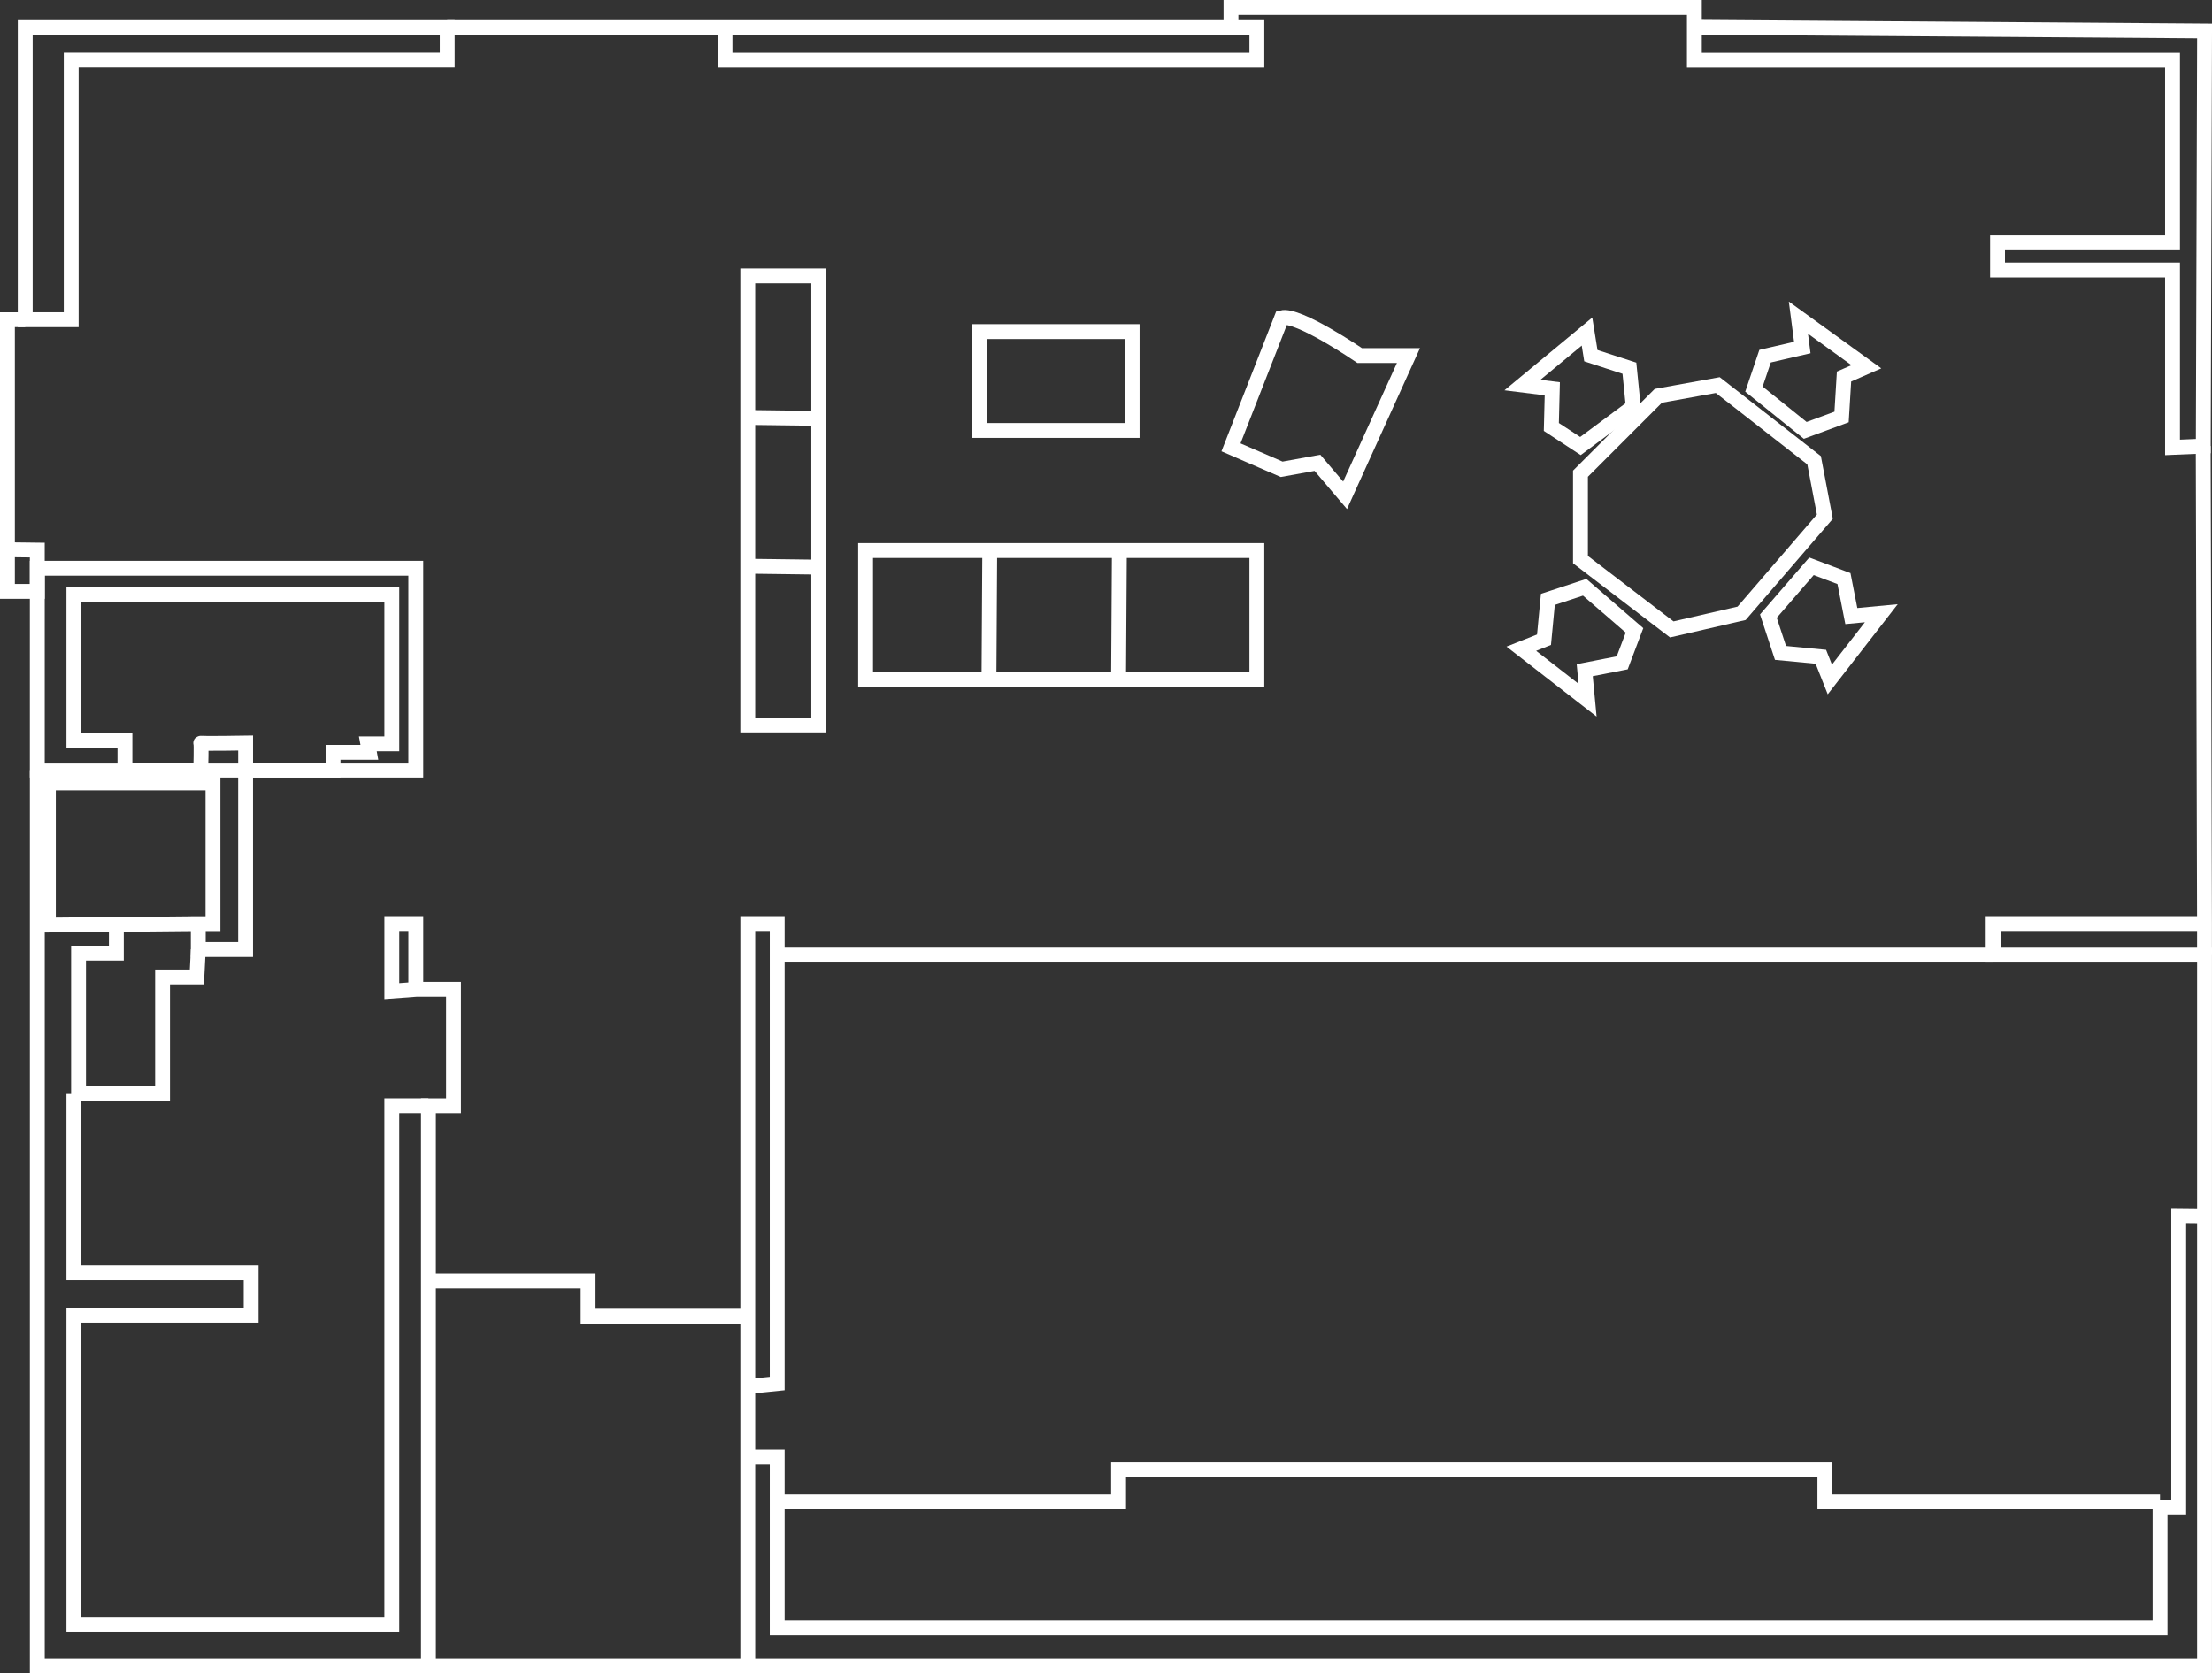 <svg xmlns="http://www.w3.org/2000/svg" width="133.984" height="101.366" viewBox="0 0 133.984 101.366">
  <rect x="0" y="0" width="133.984" height="101.366" fill="#333333" stroke="none"/>
  <g id="Group_117" data-name="Group 117" transform="translate(-354.996 -471.089)">
    <g id="Group_114" data-name="Group 114" transform="translate(355.446 471.539)">
      <path id="Path_62" data-name="Path 62" d="M356.6,490.542h2.785v-15.73h22.775v-1.966H356.6Z" transform="translate(-355.522 -471.625)" fill="none" stroke="#fff" stroke-miterlimit="10" stroke-width="0.9"/>
      <path id="Path_63" data-name="Path 63" d="M383.955,472.846h16.829v1.971H433v-1.971H400.784" transform="translate(-357.319 -471.625)" fill="none" stroke="#fff" stroke-miterlimit="10" stroke-width="0.9"/>
      <path id="Path_64" data-name="Path 64" d="M434.77,472.359v-.82h28.067v3.193H491.8V485.8H481.2v1.643h10.6v10.748l1.863-.078.078-25.152-30.9-.224" transform="translate(-360.657 -471.539)" fill="none" stroke="#fff" stroke-miterlimit="10" stroke-width="0.9"/>
      <path id="Path_65" data-name="Path 65" d="M491.682,530.939H478.876V532.8h12.805v43.107H403.444V530.939h1.782V558.8l-1.782.178v4.277h1.782V573.59h83.761v-7.307h1.13V548.624l1.564.016" transform="translate(-358.599 -475.441)" fill="none" stroke="#fff" stroke-miterlimit="10" stroke-width="0.9"/>
      <path id="Path_66" data-name="Path 66" d="M495.809,500.06" transform="translate(-364.667 -473.413)" fill="none" stroke="#fff" stroke-width="0.9"/>
      <path id="Path_67" data-name="Path 67" d="M497.8,499.977l.078,28.928v1.86" transform="translate(-364.798 -473.407)" fill="none" stroke="#fff" stroke-miterlimit="10" stroke-width="0.9"/>
      <path id="Path_68" data-name="Path 68" d="M457.426,501.392l4.717-4.718,3.6-.651,5.835,4.555.651,3.416-5.043,5.856-4.229.976-5.531-4.229Z" transform="translate(-362.145 -473.147)" fill="none" stroke="#fff" stroke-miterlimit="10" stroke-width="0.9"/>
      <path id="Path_69" data-name="Path 69" d="M457.179,499.489l3.2-2.38-.234-2.335-2.335-.759-.234-1.46-3.912,3.24,1.81.226-.058,2.313Z" transform="translate(-361.899 -472.92)" fill="none" stroke="#fff" stroke-miterlimit="10" stroke-width="0.9"/>
      <path id="Path_70" data-name="Path 70" d="M460.448,511.745l-3.018-2.611-2.229.734-.234,2.444-1.374.545,4.012,3.116-.172-1.816,2.271-.445Z" transform="translate(-361.894 -474.009)" fill="none" stroke="#fff" stroke-miterlimit="10" stroke-width="0.9"/>
      <path id="Path_71" data-name="Path 71" d="M472.221,507.774l-2.611,3.018.734,2.229,2.444.234.545,1.374,3.116-4.012-1.816.172-.445-2.271Z" transform="translate(-362.946 -473.919)" fill="none" stroke="#fff" stroke-miterlimit="10" stroke-width="0.9"/>
      <path id="Path_72" data-name="Path 72" d="M468.673,495.982l3.107,2.5,2.2-.811.149-2.451,1.354-.592-4.117-2.974.235,1.809-2.254.523Z" transform="translate(-362.884 -472.861)" fill="none" stroke="#fff" stroke-miterlimit="10" stroke-width="0.9"/>
      <rect id="Rectangle_106" data-name="Rectangle 106" width="9.254" height="5.99" transform="translate(58.872 19.636)" fill="none" stroke="#fff" stroke-miterlimit="10" stroke-width="0.9"/>
      <path id="Path_73" data-name="Path 73" d="M437.84,491.657c.985-.27,4.726,2.29,4.726,2.29h2.953l-3.839,8.467-1.674-1.97-2.166.394-3.07-1.331Z" transform="translate(-360.657 -472.859)" fill="none" stroke="#fff" stroke-miterlimit="10" stroke-width="0.9"/>
      <path id="Path_74" data-name="Path 74" d="M411.081,506.753h23.7v7.809h-23.7Z" transform="translate(-359.101 -473.852)" fill="none" stroke="#fff" stroke-miterlimit="10" stroke-width="0.9"/>
      <path id="Path_75" data-name="Path 75" d="M419.126,506.753l-.048,7.809" transform="translate(-359.626 -473.852)" fill="none" stroke="#fff" stroke-miterlimit="10" stroke-width="0.9"/>
      <path id="Path_76" data-name="Path 76" d="M427.531,506.753l-.049,7.809" transform="translate(-360.178 -473.852)" fill="none" stroke="#fff" stroke-miterlimit="10" stroke-width="0.9"/>
      <g id="Group_113" data-name="Group 113" transform="translate(44.845 16.261)">
        <path id="Path_77" data-name="Path 77" d="M407.743,488.944v27.205h-4.3V488.944Z" transform="translate(-403.444 -488.944)" fill="none" stroke="#fff" stroke-miterlimit="10" stroke-width="0.9"/>
        <path id="Path_78" data-name="Path 78" d="M407.743,498.178l-4.3-.055" transform="translate(-403.444 -489.547)" fill="none" stroke="#fff" stroke-miterlimit="10" stroke-width="0.9"/>
        <path id="Path_79" data-name="Path 79" d="M407.743,507.825l-4.3-.055" transform="translate(-403.444 -490.18)" fill="none" stroke="#fff" stroke-miterlimit="10" stroke-width="0.9"/>
      </g>
      <path id="Path_80" data-name="Path 80" d="M356.521,491.786h-1.075v16.457h1.808v-2.5l-1.808-.022" transform="translate(-355.446 -472.869)" fill="none" stroke="#fff" stroke-miterlimit="10" stroke-width="0.9"/>
      <rect id="Rectangle_107" data-name="Rectangle 107" width="22.926" height="12.229" transform="translate(1.808 33.974)" fill="none" stroke="#fff" stroke-miterlimit="10" stroke-width="0.9"/>
      <path id="Path_81" data-name="Path 81" d="M377.558,518.65h1.453v-9.043H359.754v8.856h3.092v1.78h4.592s.047-1.686,0-1.64,2.718,0,2.718,0v1.64h5.295v-1.077h2.2Z" transform="translate(-355.729 -474.04)" fill="none" stroke="#fff" stroke-miterlimit="10" stroke-width="0.9"/>
      <path id="Path_82" data-name="Path 82" d="M357.382,520.991v54.262h23.691V541.328h1.519v-7.053h-2.284v-3.99h-1.452v4.1l1.452-.108" transform="translate(-355.573 -474.788)" fill="none" stroke="#fff" stroke-miterlimit="10" stroke-width="0.9"/>
      <path id="Path_83" data-name="Path 83" d="M370.047,520.991v10.872H367.18v-1.569h.891v-8.526H358.1v8.61l9.077-.085" transform="translate(-355.621 -474.788)" fill="none" stroke="#fff" stroke-miterlimit="10" stroke-width="0.9"/>
      <path id="Path_84" data-name="Path 84" d="M362.346,531v1.736h-2.29v8.484h5.089v-7.041h2.079l.085-1.655" transform="translate(-355.749 -475.445)" fill="none" stroke="#fff" stroke-miterlimit="10" stroke-width="0.9"/>
      <path id="Path_85" data-name="Path 85" d="M381.229,542.7h-2.218v31.442H359.754V555.383h10.738v-2.569H359.754v-10.88" transform="translate(-355.729 -476.163)" fill="none" stroke="#fff" stroke-miterlimit="10" stroke-width="0.9"/>
    </g>
    <line id="Line_75" data-name="Line 75" x2="19.345" transform="translate(380.946 572.005)" fill="none" stroke="#fff" stroke-miterlimit="10" stroke-width="0.9"/>
    <path id="Path_86" data-name="Path 86" d="M382.739,554.113h9.673v2.133h9.673" transform="translate(-1.793 -5.424)" fill="none" stroke="#fff" stroke-miterlimit="10" stroke-width="0.9"/>
    <path id="Path_87" data-name="Path 87" d="M405.352,568.3h20.677v-1.939h42.78V568.3h20.3" transform="translate(-3.278 -6.229)" fill="none" stroke="#fff" stroke-miterlimit="10" stroke-width="0.9"/>
    <line id="Line_76" data-name="Line 76" x2="73.65" transform="translate(402.073 528.897)" fill="none" stroke="#fff" stroke-miterlimit="10" stroke-width="0.9"/>
  </g>
</svg>
